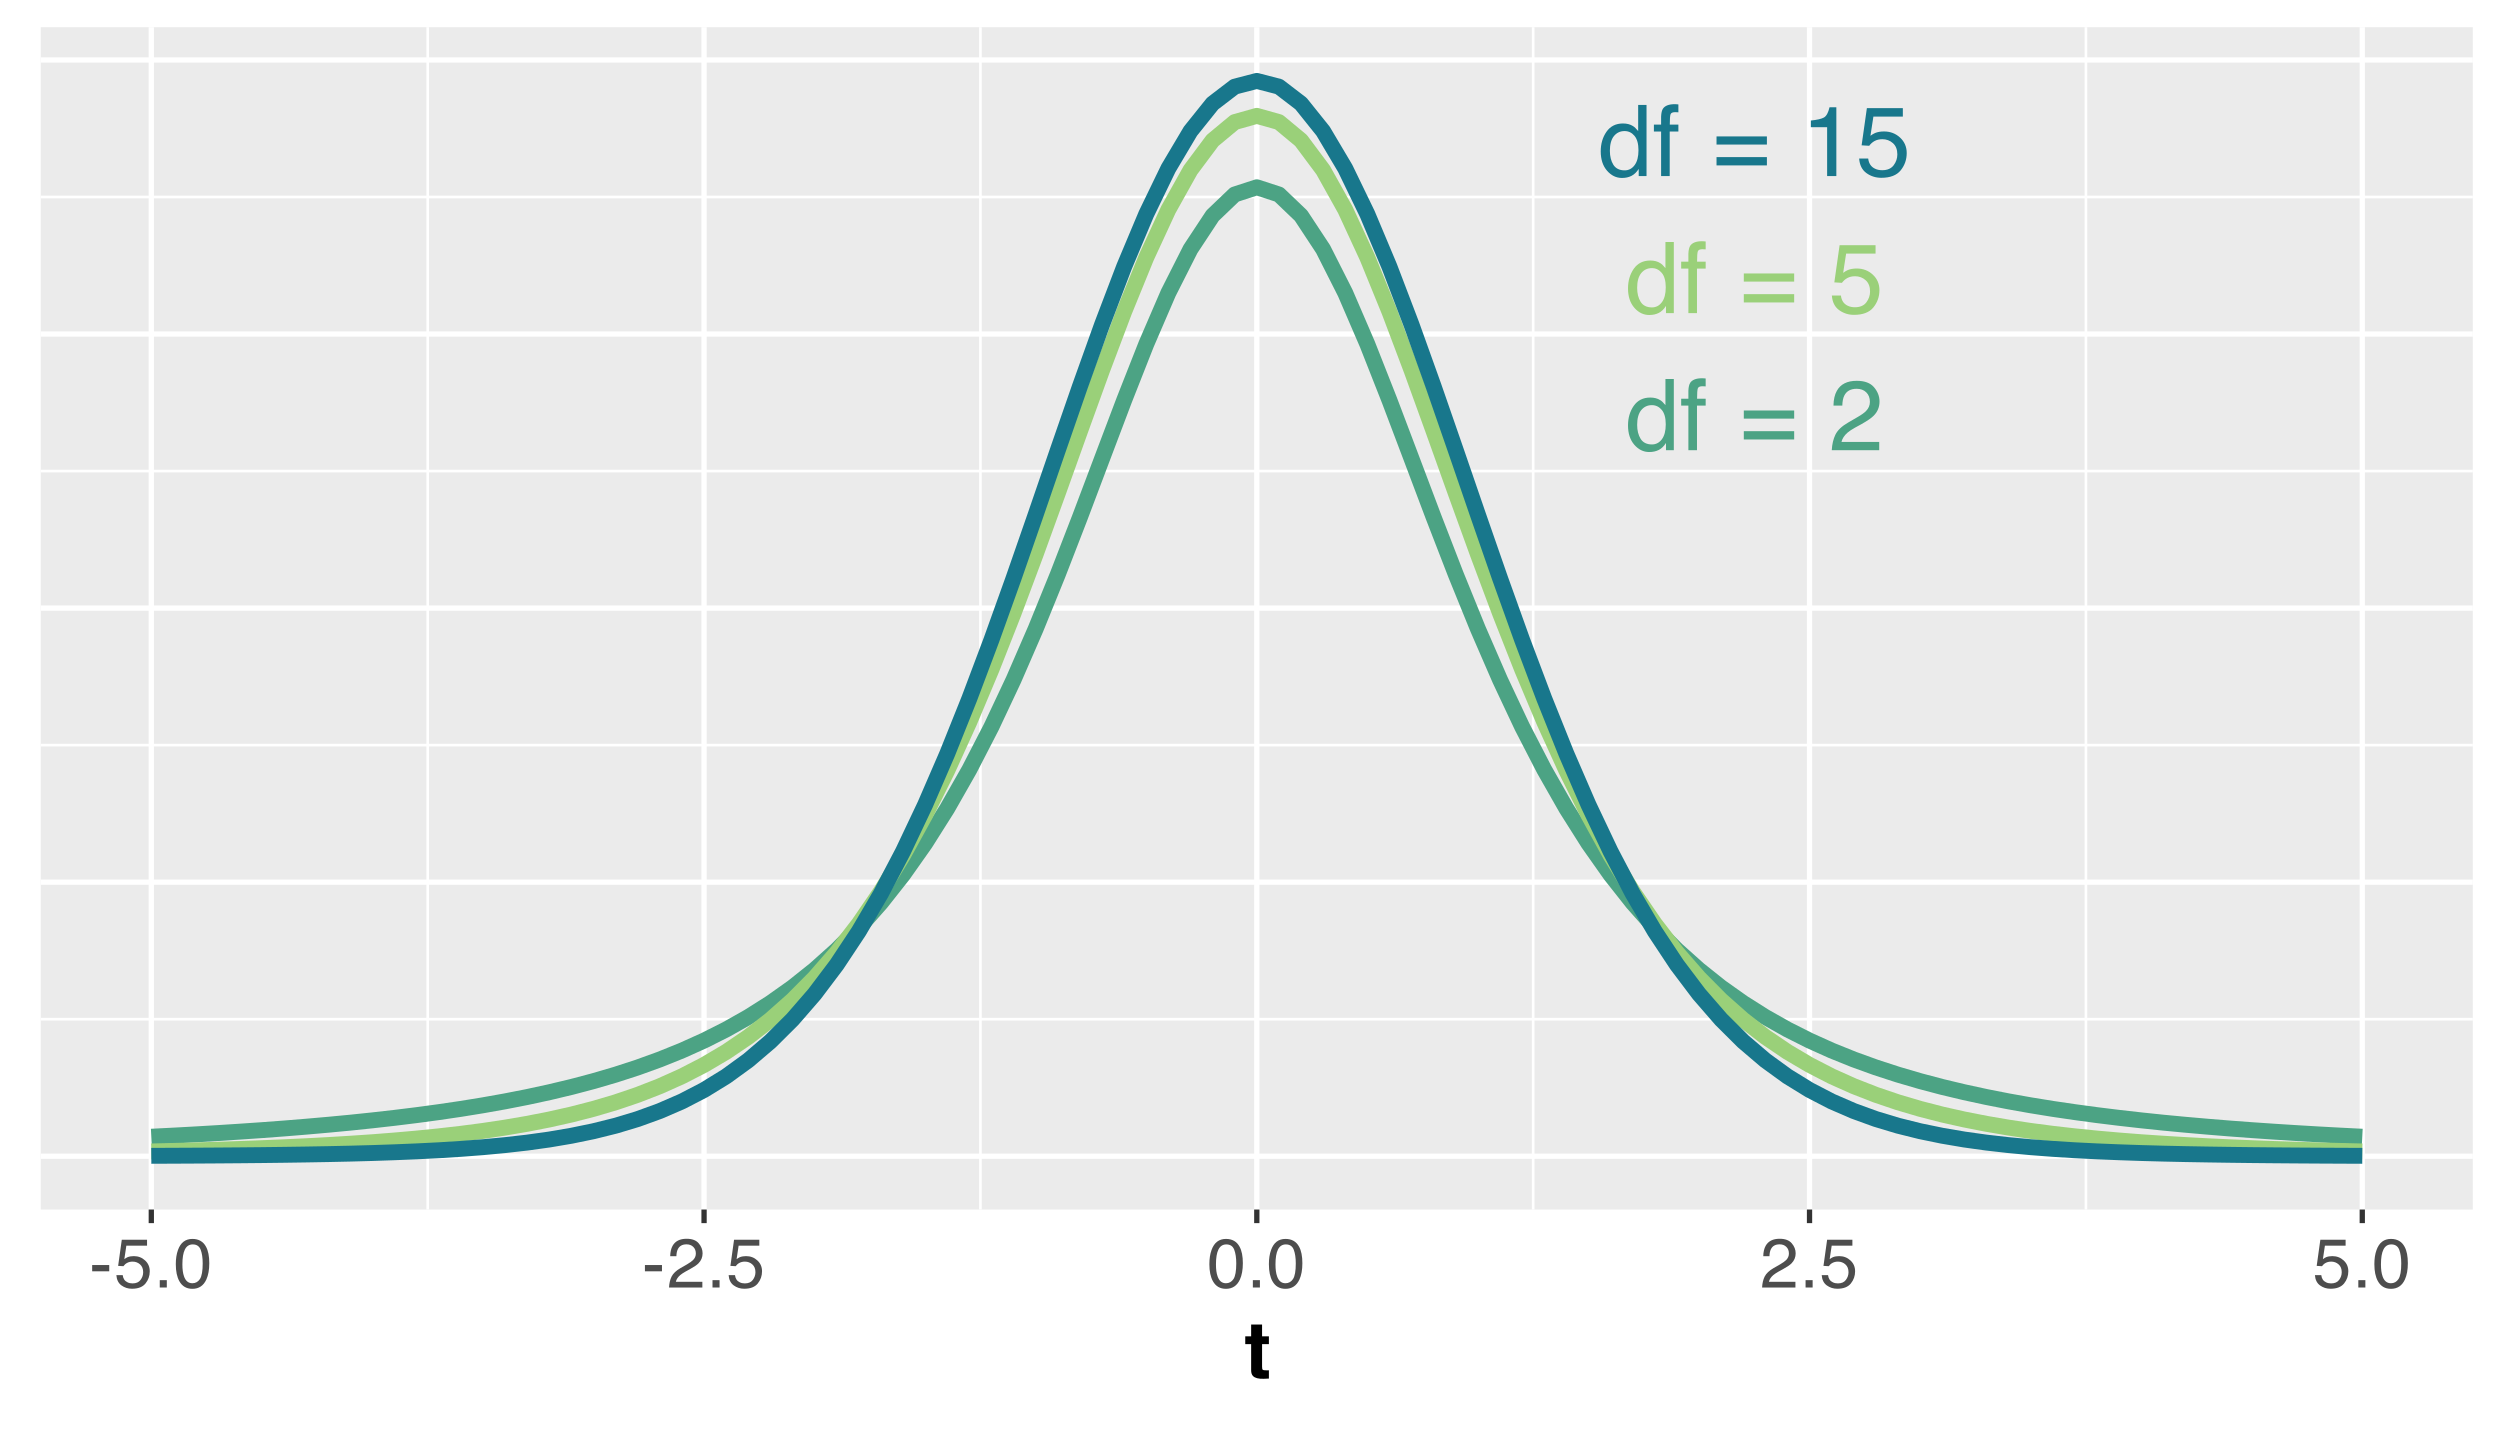 <?xml version="1.0" encoding="UTF-8"?>
<svg xmlns="http://www.w3.org/2000/svg" xmlns:xlink="http://www.w3.org/1999/xlink" width="504" height="288" viewBox="0 0 504 288">
<defs>
<g>
<g id="glyph-0-0">
<path d="M 0.641 0 L 0.641 -14.297 L 11.984 -14.297 L 11.984 0 Z M 10.188 -1.797 L 10.188 -12.5 L 2.438 -12.5 L 2.438 -1.797 Z M 10.188 -1.797 "/>
</g>
<g id="glyph-0-1">
<path d="M 2.391 -5.094 C 2.391 -3.977 2.625 -3.039 3.094 -2.281 C 3.57 -1.531 4.332 -1.156 5.375 -1.156 C 6.188 -1.156 6.852 -1.504 7.375 -2.203 C 7.895 -2.898 8.156 -3.898 8.156 -5.203 C 8.156 -6.516 7.883 -7.488 7.344 -8.125 C 6.812 -8.758 6.148 -9.078 5.359 -9.078 C 4.473 -9.078 3.754 -8.738 3.203 -8.062 C 2.66 -7.383 2.391 -6.395 2.391 -5.094 Z M 5.031 -10.609 C 5.82 -10.609 6.488 -10.438 7.031 -10.094 C 7.344 -9.906 7.695 -9.566 8.094 -9.078 L 8.094 -14.344 L 9.781 -14.344 L 9.781 0 L 8.203 0 L 8.203 -1.453 C 7.797 -0.805 7.312 -0.336 6.75 -0.047 C 6.195 0.234 5.555 0.375 4.828 0.375 C 3.672 0.375 2.664 -0.113 1.812 -1.094 C 0.969 -2.07 0.547 -3.367 0.547 -4.984 C 0.547 -6.504 0.93 -7.82 1.703 -8.938 C 2.484 -10.051 3.594 -10.609 5.031 -10.609 Z M 5.031 -10.609 "/>
</g>
<g id="glyph-0-2">
<path d="M 1.719 -12 C 1.75 -12.727 1.875 -13.258 2.094 -13.594 C 2.508 -14.195 3.301 -14.5 4.469 -14.5 C 4.57 -14.5 4.68 -14.492 4.797 -14.484 C 4.922 -14.473 5.055 -14.461 5.203 -14.453 L 5.203 -12.859 C 5.023 -12.867 4.895 -12.875 4.812 -12.875 C 4.727 -12.883 4.648 -12.891 4.578 -12.891 C 4.047 -12.891 3.727 -12.75 3.625 -12.469 C 3.52 -12.195 3.469 -11.5 3.469 -10.375 L 5.203 -10.375 L 5.203 -8.984 L 3.453 -8.984 L 3.453 0 L 1.719 0 L 1.719 -8.984 L 0.266 -8.984 L 0.266 -10.375 L 1.719 -10.375 Z M 1.719 -12 "/>
</g>
<g id="glyph-0-3">
</g>
<g id="glyph-0-4">
<path d="M 11.047 -8 L 11.047 -6.359 L 0.891 -6.359 L 0.891 -8 Z M 11.047 -3.828 L 11.047 -2.156 L 0.891 -2.156 L 0.891 -3.828 Z M 11.047 -3.828 "/>
</g>
<g id="glyph-0-5">
<path d="M 0.625 0 C 0.688 -1.195 0.93 -2.238 1.359 -3.125 C 1.797 -4.02 2.641 -4.828 3.891 -5.547 L 5.766 -6.641 C 6.598 -7.117 7.18 -7.531 7.516 -7.875 C 8.047 -8.414 8.312 -9.035 8.312 -9.734 C 8.312 -10.535 8.066 -11.176 7.578 -11.656 C 7.098 -12.133 6.453 -12.375 5.641 -12.375 C 4.441 -12.375 3.613 -11.922 3.156 -11.016 C 2.906 -10.523 2.77 -9.848 2.75 -8.984 L 0.969 -8.984 C 0.988 -10.203 1.211 -11.191 1.641 -11.953 C 2.391 -13.305 3.727 -13.984 5.656 -13.984 C 7.25 -13.984 8.41 -13.551 9.141 -12.688 C 9.879 -11.82 10.25 -10.863 10.25 -9.812 C 10.25 -8.688 9.859 -7.734 9.078 -6.953 C 8.617 -6.484 7.805 -5.922 6.641 -5.266 L 5.297 -4.531 C 4.66 -4.176 4.16 -3.844 3.797 -3.531 C 3.148 -2.969 2.742 -2.344 2.578 -1.656 L 10.188 -1.656 L 10.188 0 Z M 0.625 0 "/>
</g>
<g id="glyph-0-6">
<path d="M 2.469 -3.547 C 2.582 -2.547 3.047 -1.859 3.859 -1.484 C 4.266 -1.285 4.742 -1.188 5.297 -1.188 C 6.328 -1.188 7.094 -1.516 7.594 -2.172 C 8.094 -2.836 8.344 -3.57 8.344 -4.375 C 8.344 -5.352 8.047 -6.109 7.453 -6.641 C 6.859 -7.172 6.148 -7.438 5.328 -7.438 C 4.723 -7.438 4.203 -7.316 3.766 -7.078 C 3.336 -6.848 2.973 -6.523 2.672 -6.109 L 1.141 -6.203 L 2.203 -13.703 L 9.453 -13.703 L 9.453 -12 L 3.516 -12 L 2.922 -8.125 C 3.254 -8.375 3.566 -8.562 3.859 -8.688 C 4.367 -8.895 4.969 -9 5.656 -9 C 6.926 -9 8.004 -8.586 8.891 -7.766 C 9.785 -6.941 10.234 -5.898 10.234 -4.641 C 10.234 -3.328 9.828 -2.164 9.016 -1.156 C 8.203 -0.156 6.898 0.344 5.109 0.344 C 3.984 0.344 2.984 0.023 2.109 -0.609 C 1.234 -1.242 0.742 -2.223 0.641 -3.547 Z M 2.469 -3.547 "/>
</g>
<g id="glyph-0-7">
<path d="M 1.906 -9.859 L 1.906 -11.203 C 3.164 -11.328 4.047 -11.531 4.547 -11.812 C 5.047 -12.102 5.422 -12.789 5.672 -13.875 L 7.047 -13.875 L 7.047 0 L 5.188 0 L 5.188 -9.859 Z M 1.906 -9.859 "/>
</g>
<g id="glyph-1-0">
<path d="M 0.453 0 L 0.453 -10.047 L 8.422 -10.047 L 8.422 0 Z M 7.172 -1.266 L 7.172 -8.781 L 1.703 -8.781 L 1.703 -1.266 Z M 7.172 -1.266 "/>
</g>
<g id="glyph-1-1">
<path d="M 0.578 -4.531 L 4.016 -4.531 L 4.016 -3.266 L 0.578 -3.266 Z M 0.578 -4.531 "/>
</g>
<g id="glyph-1-2">
<path d="M 1.734 -2.5 C 1.816 -1.789 2.141 -1.305 2.703 -1.047 C 2.992 -0.898 3.332 -0.828 3.719 -0.828 C 4.445 -0.828 4.984 -1.062 5.328 -1.531 C 5.68 -2 5.859 -2.516 5.859 -3.078 C 5.859 -3.766 5.648 -4.289 5.234 -4.656 C 4.816 -5.031 4.316 -5.219 3.734 -5.219 C 3.316 -5.219 2.953 -5.133 2.641 -4.969 C 2.336 -4.812 2.082 -4.586 1.875 -4.297 L 0.812 -4.359 L 1.547 -9.625 L 6.641 -9.625 L 6.641 -8.438 L 2.469 -8.438 L 2.062 -5.719 C 2.289 -5.883 2.504 -6.016 2.703 -6.109 C 3.066 -6.254 3.488 -6.328 3.969 -6.328 C 4.863 -6.328 5.625 -6.035 6.25 -5.453 C 6.875 -4.879 7.188 -4.148 7.188 -3.266 C 7.188 -2.336 6.898 -1.52 6.328 -0.812 C 5.754 -0.102 4.844 0.25 3.594 0.25 C 2.801 0.25 2.098 0.023 1.484 -0.422 C 0.867 -0.867 0.523 -1.562 0.453 -2.5 Z M 1.734 -2.5 "/>
</g>
<g id="glyph-1-3">
<path d="M 1.203 -1.484 L 2.625 -1.484 L 2.625 0 L 1.203 0 Z M 1.203 -1.484 "/>
</g>
<g id="glyph-1-4">
<path d="M 3.781 -9.797 C 5.051 -9.797 5.969 -9.27 6.531 -8.219 C 6.969 -7.414 7.188 -6.312 7.188 -4.906 C 7.188 -3.57 6.988 -2.473 6.594 -1.609 C 6.02 -0.359 5.082 0.266 3.781 0.266 C 2.602 0.266 1.727 -0.242 1.156 -1.266 C 0.676 -2.117 0.438 -3.266 0.438 -4.703 C 0.438 -5.805 0.582 -6.758 0.875 -7.562 C 1.406 -9.051 2.375 -9.797 3.781 -9.797 Z M 3.781 -0.859 C 4.414 -0.859 4.922 -1.141 5.297 -1.703 C 5.672 -2.266 5.859 -3.316 5.859 -4.859 C 5.859 -5.973 5.723 -6.891 5.453 -7.609 C 5.18 -8.328 4.648 -8.688 3.859 -8.688 C 3.141 -8.688 2.609 -8.344 2.266 -7.656 C 1.93 -6.977 1.766 -5.977 1.766 -4.656 C 1.766 -3.656 1.875 -2.852 2.094 -2.25 C 2.414 -1.32 2.977 -0.859 3.781 -0.859 Z M 3.781 -0.859 "/>
</g>
<g id="glyph-1-5">
<path d="M 0.438 0 C 0.477 -0.844 0.648 -1.578 0.953 -2.203 C 1.266 -2.828 1.859 -3.395 2.734 -3.906 L 4.047 -4.656 C 4.629 -5 5.039 -5.289 5.281 -5.531 C 5.656 -5.914 5.844 -6.352 5.844 -6.844 C 5.844 -7.406 5.672 -7.852 5.328 -8.188 C 4.984 -8.531 4.531 -8.703 3.969 -8.703 C 3.125 -8.703 2.539 -8.379 2.219 -7.734 C 2.039 -7.391 1.941 -6.914 1.922 -6.312 L 0.672 -6.312 C 0.691 -7.164 0.852 -7.863 1.156 -8.406 C 1.688 -9.352 2.625 -9.828 3.969 -9.828 C 5.094 -9.828 5.91 -9.52 6.422 -8.906 C 6.941 -8.301 7.203 -7.629 7.203 -6.891 C 7.203 -6.109 6.926 -5.438 6.375 -4.875 C 6.062 -4.551 5.488 -4.16 4.656 -3.703 L 3.719 -3.188 C 3.281 -2.938 2.93 -2.703 2.672 -2.484 C 2.211 -2.086 1.926 -1.645 1.812 -1.156 L 7.156 -1.156 L 7.156 0 Z M 0.438 0 "/>
</g>
<g id="glyph-2-0">
<path d="M 1.203 -11.516 L 10.484 -11.516 L 10.484 0 L 1.203 0 Z M 9.047 -1.438 L 9.047 -10.078 L 2.641 -10.078 L 2.641 -1.438 Z M 9.047 -1.438 "/>
</g>
<g id="glyph-2-1">
<path d="M 4.938 -1.594 L 4.938 0.078 L 3.891 0.125 C 2.836 0.156 2.117 -0.031 1.734 -0.438 C 1.484 -0.688 1.359 -1.078 1.359 -1.609 L 1.359 -6.859 L 0.172 -6.859 L 0.172 -8.438 L 1.359 -8.438 L 1.359 -10.812 L 3.562 -10.812 L 3.562 -8.438 L 4.938 -8.438 L 4.938 -6.859 L 3.562 -6.859 L 3.562 -2.359 C 3.562 -2.004 3.602 -1.785 3.688 -1.703 C 3.781 -1.617 4.051 -1.578 4.5 -1.578 C 4.57 -1.578 4.645 -1.578 4.719 -1.578 C 4.789 -1.578 4.863 -1.582 4.938 -1.594 Z M 4.938 -1.594 "/>
</g>
</g>
<clipPath id="clip-0">
<path clip-rule="nonzero" d="M 8.219 5.48 L 498.52 5.48 L 498.52 243.852 L 8.219 243.852 Z M 8.219 5.48 "/>
</clipPath>
<clipPath id="clip-1">
<path clip-rule="nonzero" d="M 8.219 205 L 498.52 205 L 498.52 206 L 8.219 206 Z M 8.219 205 "/>
</clipPath>
<clipPath id="clip-2">
<path clip-rule="nonzero" d="M 8.219 149 L 498.52 149 L 498.52 151 L 8.219 151 Z M 8.219 149 "/>
</clipPath>
<clipPath id="clip-3">
<path clip-rule="nonzero" d="M 8.219 94 L 498.52 94 L 498.52 96 L 8.219 96 Z M 8.219 94 "/>
</clipPath>
<clipPath id="clip-4">
<path clip-rule="nonzero" d="M 8.219 39 L 498.52 39 L 498.52 40 L 8.219 40 Z M 8.219 39 "/>
</clipPath>
<clipPath id="clip-5">
<path clip-rule="nonzero" d="M 85 5.48 L 87 5.48 L 87 243.852 L 85 243.852 Z M 85 5.48 "/>
</clipPath>
<clipPath id="clip-6">
<path clip-rule="nonzero" d="M 197 5.48 L 198 5.48 L 198 243.852 L 197 243.852 Z M 197 5.48 "/>
</clipPath>
<clipPath id="clip-7">
<path clip-rule="nonzero" d="M 308 5.48 L 310 5.48 L 310 243.852 L 308 243.852 Z M 308 5.48 "/>
</clipPath>
<clipPath id="clip-8">
<path clip-rule="nonzero" d="M 420 5.48 L 421 5.48 L 421 243.852 L 420 243.852 Z M 420 5.48 "/>
</clipPath>
<clipPath id="clip-9">
<path clip-rule="nonzero" d="M 8.219 232 L 498.52 232 L 498.52 234 L 8.219 234 Z M 8.219 232 "/>
</clipPath>
<clipPath id="clip-10">
<path clip-rule="nonzero" d="M 8.219 177 L 498.52 177 L 498.52 179 L 8.219 179 Z M 8.219 177 "/>
</clipPath>
<clipPath id="clip-11">
<path clip-rule="nonzero" d="M 8.219 122 L 498.52 122 L 498.52 124 L 8.219 124 Z M 8.219 122 "/>
</clipPath>
<clipPath id="clip-12">
<path clip-rule="nonzero" d="M 8.219 66 L 498.52 66 L 498.52 68 L 8.219 68 Z M 8.219 66 "/>
</clipPath>
<clipPath id="clip-13">
<path clip-rule="nonzero" d="M 8.219 11 L 498.52 11 L 498.52 13 L 8.219 13 Z M 8.219 11 "/>
</clipPath>
<clipPath id="clip-14">
<path clip-rule="nonzero" d="M 29 5.48 L 32 5.48 L 32 243.852 L 29 243.852 Z M 29 5.48 "/>
</clipPath>
<clipPath id="clip-15">
<path clip-rule="nonzero" d="M 141 5.48 L 143 5.48 L 143 243.852 L 141 243.852 Z M 141 5.48 "/>
</clipPath>
<clipPath id="clip-16">
<path clip-rule="nonzero" d="M 252 5.48 L 254 5.48 L 254 243.852 L 252 243.852 Z M 252 5.48 "/>
</clipPath>
<clipPath id="clip-17">
<path clip-rule="nonzero" d="M 364 5.48 L 366 5.48 L 366 243.852 L 364 243.852 Z M 364 5.48 "/>
</clipPath>
<clipPath id="clip-18">
<path clip-rule="nonzero" d="M 475 5.48 L 477 5.48 L 477 243.852 L 475 243.852 Z M 475 5.48 "/>
</clipPath>
</defs>
<rect x="-50.4" y="-28.8" width="604.8" height="345.6" fill="rgb(100%, 100%, 100%)" fill-opacity="1"/>
<rect x="-50.4" y="-28.8" width="604.8" height="345.6" fill="rgb(100%, 100%, 100%)" fill-opacity="1"/>
<path fill="none" stroke-width="1.067" stroke-linecap="round" stroke-linejoin="round" stroke="rgb(100%, 100%, 100%)" stroke-opacity="1" stroke-miterlimit="10" d="M 0 288 L 504 288 L 504 0 L 0 0 Z M 0 288 "/>
<g clip-path="url(#clip-0)">
<path fill-rule="nonzero" fill="rgb(92.157%, 92.157%, 92.157%)" fill-opacity="1" d="M 8.219 243.848 L 498.52 243.848 L 498.52 5.477 L 8.219 5.477 Z M 8.219 243.848 "/>
</g>
<g clip-path="url(#clip-1)">
<path fill="none" stroke-width="0.533" stroke-linecap="butt" stroke-linejoin="round" stroke="rgb(100%, 100%, 100%)" stroke-opacity="1" stroke-miterlimit="10" d="M 8.219 205.473 L 498.52 205.473 "/>
</g>
<g clip-path="url(#clip-2)">
<path fill="none" stroke-width="0.533" stroke-linecap="butt" stroke-linejoin="round" stroke="rgb(100%, 100%, 100%)" stroke-opacity="1" stroke-miterlimit="10" d="M 8.219 150.219 L 498.52 150.219 "/>
</g>
<g clip-path="url(#clip-3)">
<path fill="none" stroke-width="0.533" stroke-linecap="butt" stroke-linejoin="round" stroke="rgb(100%, 100%, 100%)" stroke-opacity="1" stroke-miterlimit="10" d="M 8.219 94.969 L 498.52 94.969 "/>
</g>
<g clip-path="url(#clip-4)">
<path fill="none" stroke-width="0.533" stroke-linecap="butt" stroke-linejoin="round" stroke="rgb(100%, 100%, 100%)" stroke-opacity="1" stroke-miterlimit="10" d="M 8.219 39.715 L 498.52 39.715 "/>
</g>
<g clip-path="url(#clip-5)">
<path fill="none" stroke-width="0.533" stroke-linecap="butt" stroke-linejoin="round" stroke="rgb(100%, 100%, 100%)" stroke-opacity="1" stroke-miterlimit="10" d="M 86.223 243.848 L 86.223 5.48 "/>
</g>
<g clip-path="url(#clip-6)">
<path fill="none" stroke-width="0.533" stroke-linecap="butt" stroke-linejoin="round" stroke="rgb(100%, 100%, 100%)" stroke-opacity="1" stroke-miterlimit="10" d="M 197.652 243.848 L 197.652 5.48 "/>
</g>
<g clip-path="url(#clip-7)">
<path fill="none" stroke-width="0.533" stroke-linecap="butt" stroke-linejoin="round" stroke="rgb(100%, 100%, 100%)" stroke-opacity="1" stroke-miterlimit="10" d="M 309.086 243.848 L 309.086 5.48 "/>
</g>
<g clip-path="url(#clip-8)">
<path fill="none" stroke-width="0.533" stroke-linecap="butt" stroke-linejoin="round" stroke="rgb(100%, 100%, 100%)" stroke-opacity="1" stroke-miterlimit="10" d="M 420.52 243.848 L 420.52 5.48 "/>
</g>
<g clip-path="url(#clip-9)">
<path fill="none" stroke-width="1.067" stroke-linecap="butt" stroke-linejoin="round" stroke="rgb(100%, 100%, 100%)" stroke-opacity="1" stroke-miterlimit="10" d="M 8.219 233.098 L 498.52 233.098 "/>
</g>
<g clip-path="url(#clip-10)">
<path fill="none" stroke-width="1.067" stroke-linecap="butt" stroke-linejoin="round" stroke="rgb(100%, 100%, 100%)" stroke-opacity="1" stroke-miterlimit="10" d="M 8.219 177.848 L 498.52 177.848 "/>
</g>
<g clip-path="url(#clip-11)">
<path fill="none" stroke-width="1.067" stroke-linecap="butt" stroke-linejoin="round" stroke="rgb(100%, 100%, 100%)" stroke-opacity="1" stroke-miterlimit="10" d="M 8.219 122.594 L 498.52 122.594 "/>
</g>
<g clip-path="url(#clip-12)">
<path fill="none" stroke-width="1.067" stroke-linecap="butt" stroke-linejoin="round" stroke="rgb(100%, 100%, 100%)" stroke-opacity="1" stroke-miterlimit="10" d="M 8.219 67.344 L 498.52 67.344 "/>
</g>
<g clip-path="url(#clip-13)">
<path fill="none" stroke-width="1.067" stroke-linecap="butt" stroke-linejoin="round" stroke="rgb(100%, 100%, 100%)" stroke-opacity="1" stroke-miterlimit="10" d="M 8.219 12.09 L 498.52 12.09 "/>
</g>
<g clip-path="url(#clip-14)">
<path fill="none" stroke-width="1.067" stroke-linecap="butt" stroke-linejoin="round" stroke="rgb(100%, 100%, 100%)" stroke-opacity="1" stroke-miterlimit="10" d="M 30.504 243.848 L 30.504 5.48 "/>
</g>
<g clip-path="url(#clip-15)">
<path fill="none" stroke-width="1.067" stroke-linecap="butt" stroke-linejoin="round" stroke="rgb(100%, 100%, 100%)" stroke-opacity="1" stroke-miterlimit="10" d="M 141.938 243.848 L 141.938 5.48 "/>
</g>
<g clip-path="url(#clip-16)">
<path fill="none" stroke-width="1.067" stroke-linecap="butt" stroke-linejoin="round" stroke="rgb(100%, 100%, 100%)" stroke-opacity="1" stroke-miterlimit="10" d="M 253.371 243.848 L 253.371 5.48 "/>
</g>
<g clip-path="url(#clip-17)">
<path fill="none" stroke-width="1.067" stroke-linecap="butt" stroke-linejoin="round" stroke="rgb(100%, 100%, 100%)" stroke-opacity="1" stroke-miterlimit="10" d="M 364.801 243.848 L 364.801 5.48 "/>
</g>
<g clip-path="url(#clip-18)">
<path fill="none" stroke-width="1.067" stroke-linecap="butt" stroke-linejoin="round" stroke="rgb(100%, 100%, 100%)" stroke-opacity="1" stroke-miterlimit="10" d="M 476.234 243.848 L 476.234 5.48 "/>
</g>
<path fill="none" stroke-width="3.201" stroke-linecap="butt" stroke-linejoin="round" stroke="rgb(29.804%, 63.922%, 51.765%)" stroke-opacity="1" stroke-miterlimit="10" d="M 30.504 229.16 L 34.961 228.934 L 39.422 228.691 L 43.879 228.426 L 48.336 228.141 L 52.793 227.836 L 57.25 227.504 L 61.707 227.141 L 66.164 226.75 L 70.621 226.328 L 75.078 225.863 L 79.535 225.359 L 83.992 224.809 L 88.449 224.207 L 92.906 223.551 L 97.363 222.828 L 101.82 222.035 L 106.281 221.16 L 110.738 220.195 L 115.195 219.133 L 119.652 217.953 L 124.109 216.648 L 128.566 215.199 L 133.023 213.586 L 137.48 211.789 L 141.938 209.781 L 146.395 207.539 L 150.852 205.027 L 155.309 202.211 L 159.766 199.055 L 164.223 195.504 L 168.68 191.516 L 173.141 187.035 L 177.598 182.004 L 182.055 176.355 L 186.512 170.035 L 190.969 162.984 L 195.426 155.148 L 199.883 146.5 L 204.34 137.027 L 208.797 126.766 L 213.254 115.801 L 217.711 104.289 L 222.168 92.477 L 226.625 80.699 L 231.082 69.387 L 235.539 59.051 L 239.996 50.234 L 244.457 43.469 L 248.914 39.207 L 253.371 37.754 L 257.828 39.207 L 262.285 43.469 L 266.742 50.234 L 271.199 59.051 L 275.656 69.387 L 280.113 80.699 L 284.57 92.477 L 289.027 104.289 L 293.484 115.801 L 297.941 126.766 L 302.398 137.027 L 306.855 146.5 L 311.316 155.148 L 315.773 162.984 L 320.23 170.035 L 324.688 176.355 L 329.145 182.004 L 333.602 187.035 L 338.059 191.516 L 342.516 195.504 L 346.973 199.055 L 351.43 202.211 L 355.887 205.027 L 360.344 207.539 L 364.801 209.781 L 369.258 211.789 L 373.715 213.586 L 378.176 215.199 L 382.633 216.648 L 387.09 217.953 L 391.547 219.133 L 396.004 220.195 L 400.461 221.16 L 404.918 222.035 L 409.375 222.828 L 413.832 223.551 L 418.289 224.207 L 422.746 224.809 L 427.203 225.359 L 431.66 225.863 L 436.117 226.328 L 440.574 226.75 L 445.031 227.141 L 449.492 227.504 L 453.949 227.836 L 458.406 228.141 L 462.863 228.426 L 467.32 228.691 L 471.777 228.934 L 476.234 229.16 "/>
<path fill="none" stroke-width="3.201" stroke-linecap="butt" stroke-linejoin="round" stroke="rgb(60.392%, 81.569%, 47.451%)" stroke-opacity="1" stroke-miterlimit="10" d="M 30.504 232.129 L 34.961 232.023 L 39.422 231.91 L 43.879 231.781 L 48.336 231.633 L 52.793 231.469 L 57.25 231.285 L 61.707 231.078 L 66.164 230.84 L 70.621 230.57 L 75.078 230.27 L 79.535 229.922 L 83.992 229.531 L 88.449 229.082 L 92.906 228.574 L 97.363 227.992 L 101.82 227.324 L 106.281 226.562 L 110.738 225.691 L 115.195 224.691 L 119.652 223.543 L 124.109 222.227 L 128.566 220.715 L 133.023 218.977 L 137.48 216.98 L 141.938 214.684 L 146.395 212.055 L 150.852 209.035 L 155.309 205.582 L 159.766 201.633 L 164.223 197.137 L 168.68 192.023 L 173.141 186.238 L 177.598 179.723 L 182.055 172.422 L 186.512 164.301 L 190.969 155.336 L 195.426 145.535 L 199.883 134.938 L 204.34 123.621 L 208.797 111.719 L 213.254 99.418 L 217.711 86.961 L 222.168 74.652 L 226.625 62.844 L 231.082 51.918 L 235.539 42.27 L 239.996 34.289 L 244.457 28.312 L 248.914 24.609 L 253.371 23.355 L 257.828 24.609 L 262.285 28.312 L 266.742 34.289 L 271.199 42.27 L 275.656 51.918 L 280.113 62.844 L 284.57 74.652 L 289.027 86.961 L 293.484 99.418 L 297.941 111.719 L 302.398 123.621 L 306.855 134.938 L 311.316 145.535 L 315.773 155.336 L 320.23 164.301 L 324.688 172.422 L 329.145 179.723 L 333.602 186.238 L 338.059 192.023 L 342.516 197.137 L 346.973 201.633 L 351.43 205.582 L 355.887 209.035 L 360.344 212.055 L 364.801 214.684 L 369.258 216.98 L 373.715 218.977 L 378.176 220.715 L 382.633 222.227 L 387.09 223.543 L 391.547 224.691 L 396.004 225.691 L 400.461 226.562 L 404.918 227.324 L 409.375 227.992 L 413.832 228.574 L 418.289 229.082 L 422.746 229.531 L 427.203 229.922 L 431.66 230.27 L 436.117 230.57 L 440.574 230.84 L 445.031 231.078 L 449.492 231.285 L 453.949 231.469 L 458.406 231.633 L 462.863 231.781 L 467.32 231.91 L 471.777 232.023 L 476.234 232.129 "/>
<path fill="none" stroke-width="3.201" stroke-linecap="butt" stroke-linejoin="round" stroke="rgb(9.412%, 46.667%, 54.902%)" stroke-opacity="1" stroke-miterlimit="10" d="M 30.504 233.016 L 34.961 232.996 L 39.422 232.973 L 43.879 232.945 L 48.336 232.91 L 52.793 232.867 L 57.25 232.812 L 61.707 232.746 L 66.164 232.668 L 70.621 232.57 L 75.078 232.449 L 79.535 232.297 L 83.992 232.113 L 88.449 231.891 L 92.906 231.613 L 97.363 231.273 L 101.82 230.855 L 106.281 230.348 L 110.738 229.727 L 115.195 228.969 L 119.652 228.051 L 124.109 226.941 L 128.566 225.598 L 133.023 223.98 L 137.48 222.047 L 141.938 219.738 L 146.395 216.996 L 150.852 213.758 L 155.309 209.957 L 159.766 205.523 L 164.223 200.387 L 168.68 194.48 L 173.141 187.75 L 177.598 180.148 L 182.055 171.645 L 186.512 162.23 L 190.969 151.938 L 195.426 140.82 L 199.883 128.977 L 204.34 116.555 L 208.797 103.738 L 213.254 90.766 L 217.711 77.91 L 222.168 65.473 L 226.625 53.777 L 231.082 43.168 L 235.539 33.957 L 239.996 26.445 L 244.457 20.883 L 248.914 17.469 L 253.371 16.312 L 257.828 17.469 L 262.285 20.883 L 266.742 26.445 L 271.199 33.957 L 275.656 43.168 L 280.113 53.777 L 284.57 65.473 L 289.027 77.91 L 293.484 90.766 L 297.941 103.738 L 302.398 116.555 L 306.855 128.977 L 311.316 140.82 L 315.773 151.938 L 320.23 162.23 L 324.688 171.645 L 329.145 180.148 L 333.602 187.75 L 338.059 194.48 L 342.516 200.387 L 346.973 205.523 L 351.43 209.957 L 355.887 213.758 L 360.344 216.996 L 364.801 219.738 L 369.258 222.047 L 373.715 223.98 L 378.176 225.598 L 382.633 226.941 L 387.09 228.051 L 391.547 228.969 L 396.004 229.727 L 400.461 230.348 L 404.918 230.855 L 409.375 231.273 L 413.832 231.613 L 418.289 231.891 L 422.746 232.113 L 427.203 232.297 L 431.66 232.449 L 436.117 232.57 L 440.574 232.668 L 445.031 232.746 L 449.492 232.812 L 453.949 232.867 L 458.406 232.91 L 462.863 232.945 L 467.32 232.973 L 471.777 232.996 L 476.234 233.016 "/>
<g fill="rgb(29.804%, 63.922%, 51.765%)" fill-opacity="1">
<use xlink:href="#glyph-0-1" x="327.66" y="90.755"/>
<use xlink:href="#glyph-0-2" x="338.66" y="90.755"/>
<use xlink:href="#glyph-0-3" x="344.66" y="90.755"/>
<use xlink:href="#glyph-0-4" x="350.66" y="90.755"/>
<use xlink:href="#glyph-0-3" x="362.66" y="90.755"/>
<use xlink:href="#glyph-0-5" x="368.66" y="90.755"/>
</g>
<g fill="rgb(60.392%, 81.569%, 47.451%)" fill-opacity="1">
<use xlink:href="#glyph-0-1" x="327.66" y="63.13"/>
<use xlink:href="#glyph-0-2" x="338.66" y="63.13"/>
<use xlink:href="#glyph-0-3" x="344.66" y="63.13"/>
<use xlink:href="#glyph-0-4" x="350.66" y="63.13"/>
<use xlink:href="#glyph-0-3" x="362.66" y="63.13"/>
<use xlink:href="#glyph-0-6" x="368.66" y="63.13"/>
</g>
<g fill="rgb(9.412%, 46.667%, 54.902%)" fill-opacity="1">
<use xlink:href="#glyph-0-1" x="322.16" y="35.501"/>
<use xlink:href="#glyph-0-2" x="333.16" y="35.501"/>
<use xlink:href="#glyph-0-3" x="339.16" y="35.501"/>
<use xlink:href="#glyph-0-4" x="345.16" y="35.501"/>
<use xlink:href="#glyph-0-3" x="357.16" y="35.501"/>
<use xlink:href="#glyph-0-7" x="363.16" y="35.501"/>
<use xlink:href="#glyph-0-6" x="374.16" y="35.501"/>
</g>
<path fill="none" stroke-width="1.067" stroke-linecap="butt" stroke-linejoin="round" stroke="rgb(20%, 20%, 20%)" stroke-opacity="1" stroke-miterlimit="10" d="M 30.504 246.59 L 30.504 243.848 "/>
<path fill="none" stroke-width="1.067" stroke-linecap="butt" stroke-linejoin="round" stroke="rgb(20%, 20%, 20%)" stroke-opacity="1" stroke-miterlimit="10" d="M 141.938 246.59 L 141.938 243.848 "/>
<path fill="none" stroke-width="1.067" stroke-linecap="butt" stroke-linejoin="round" stroke="rgb(20%, 20%, 20%)" stroke-opacity="1" stroke-miterlimit="10" d="M 253.371 246.59 L 253.371 243.848 "/>
<path fill="none" stroke-width="1.067" stroke-linecap="butt" stroke-linejoin="round" stroke="rgb(20%, 20%, 20%)" stroke-opacity="1" stroke-miterlimit="10" d="M 364.801 246.59 L 364.801 243.848 "/>
<path fill="none" stroke-width="1.067" stroke-linecap="butt" stroke-linejoin="round" stroke="rgb(20%, 20%, 20%)" stroke-opacity="1" stroke-miterlimit="10" d="M 476.234 246.59 L 476.234 243.848 "/>
<g fill="rgb(30.196%, 30.196%, 30.196%)" fill-opacity="1">
<use xlink:href="#glyph-1-1" x="18.004" y="259.562"/>
<use xlink:href="#glyph-1-2" x="23.004" y="259.562"/>
<use xlink:href="#glyph-1-3" x="31.004" y="259.562"/>
<use xlink:href="#glyph-1-4" x="35.004" y="259.562"/>
</g>
<g fill="rgb(30.196%, 30.196%, 30.196%)" fill-opacity="1">
<use xlink:href="#glyph-1-1" x="129.438" y="259.562"/>
<use xlink:href="#glyph-1-5" x="134.438" y="259.562"/>
<use xlink:href="#glyph-1-3" x="142.438" y="259.562"/>
<use xlink:href="#glyph-1-2" x="146.438" y="259.562"/>
</g>
<g fill="rgb(30.196%, 30.196%, 30.196%)" fill-opacity="1">
<use xlink:href="#glyph-1-4" x="243.371" y="259.562"/>
<use xlink:href="#glyph-1-3" x="251.371" y="259.562"/>
<use xlink:href="#glyph-1-4" x="255.371" y="259.562"/>
</g>
<g fill="rgb(30.196%, 30.196%, 30.196%)" fill-opacity="1">
<use xlink:href="#glyph-1-5" x="354.801" y="259.562"/>
<use xlink:href="#glyph-1-3" x="362.801" y="259.562"/>
<use xlink:href="#glyph-1-2" x="366.801" y="259.562"/>
</g>
<g fill="rgb(30.196%, 30.196%, 30.196%)" fill-opacity="1">
<use xlink:href="#glyph-1-2" x="466.234" y="259.562"/>
<use xlink:href="#glyph-1-3" x="474.234" y="259.562"/>
<use xlink:href="#glyph-1-4" x="478.234" y="259.562"/>
</g>
<g fill="rgb(0%, 0%, 0%)" fill-opacity="1">
<use xlink:href="#glyph-2-1" x="250.871" y="277.84"/>
</g>
</svg>
